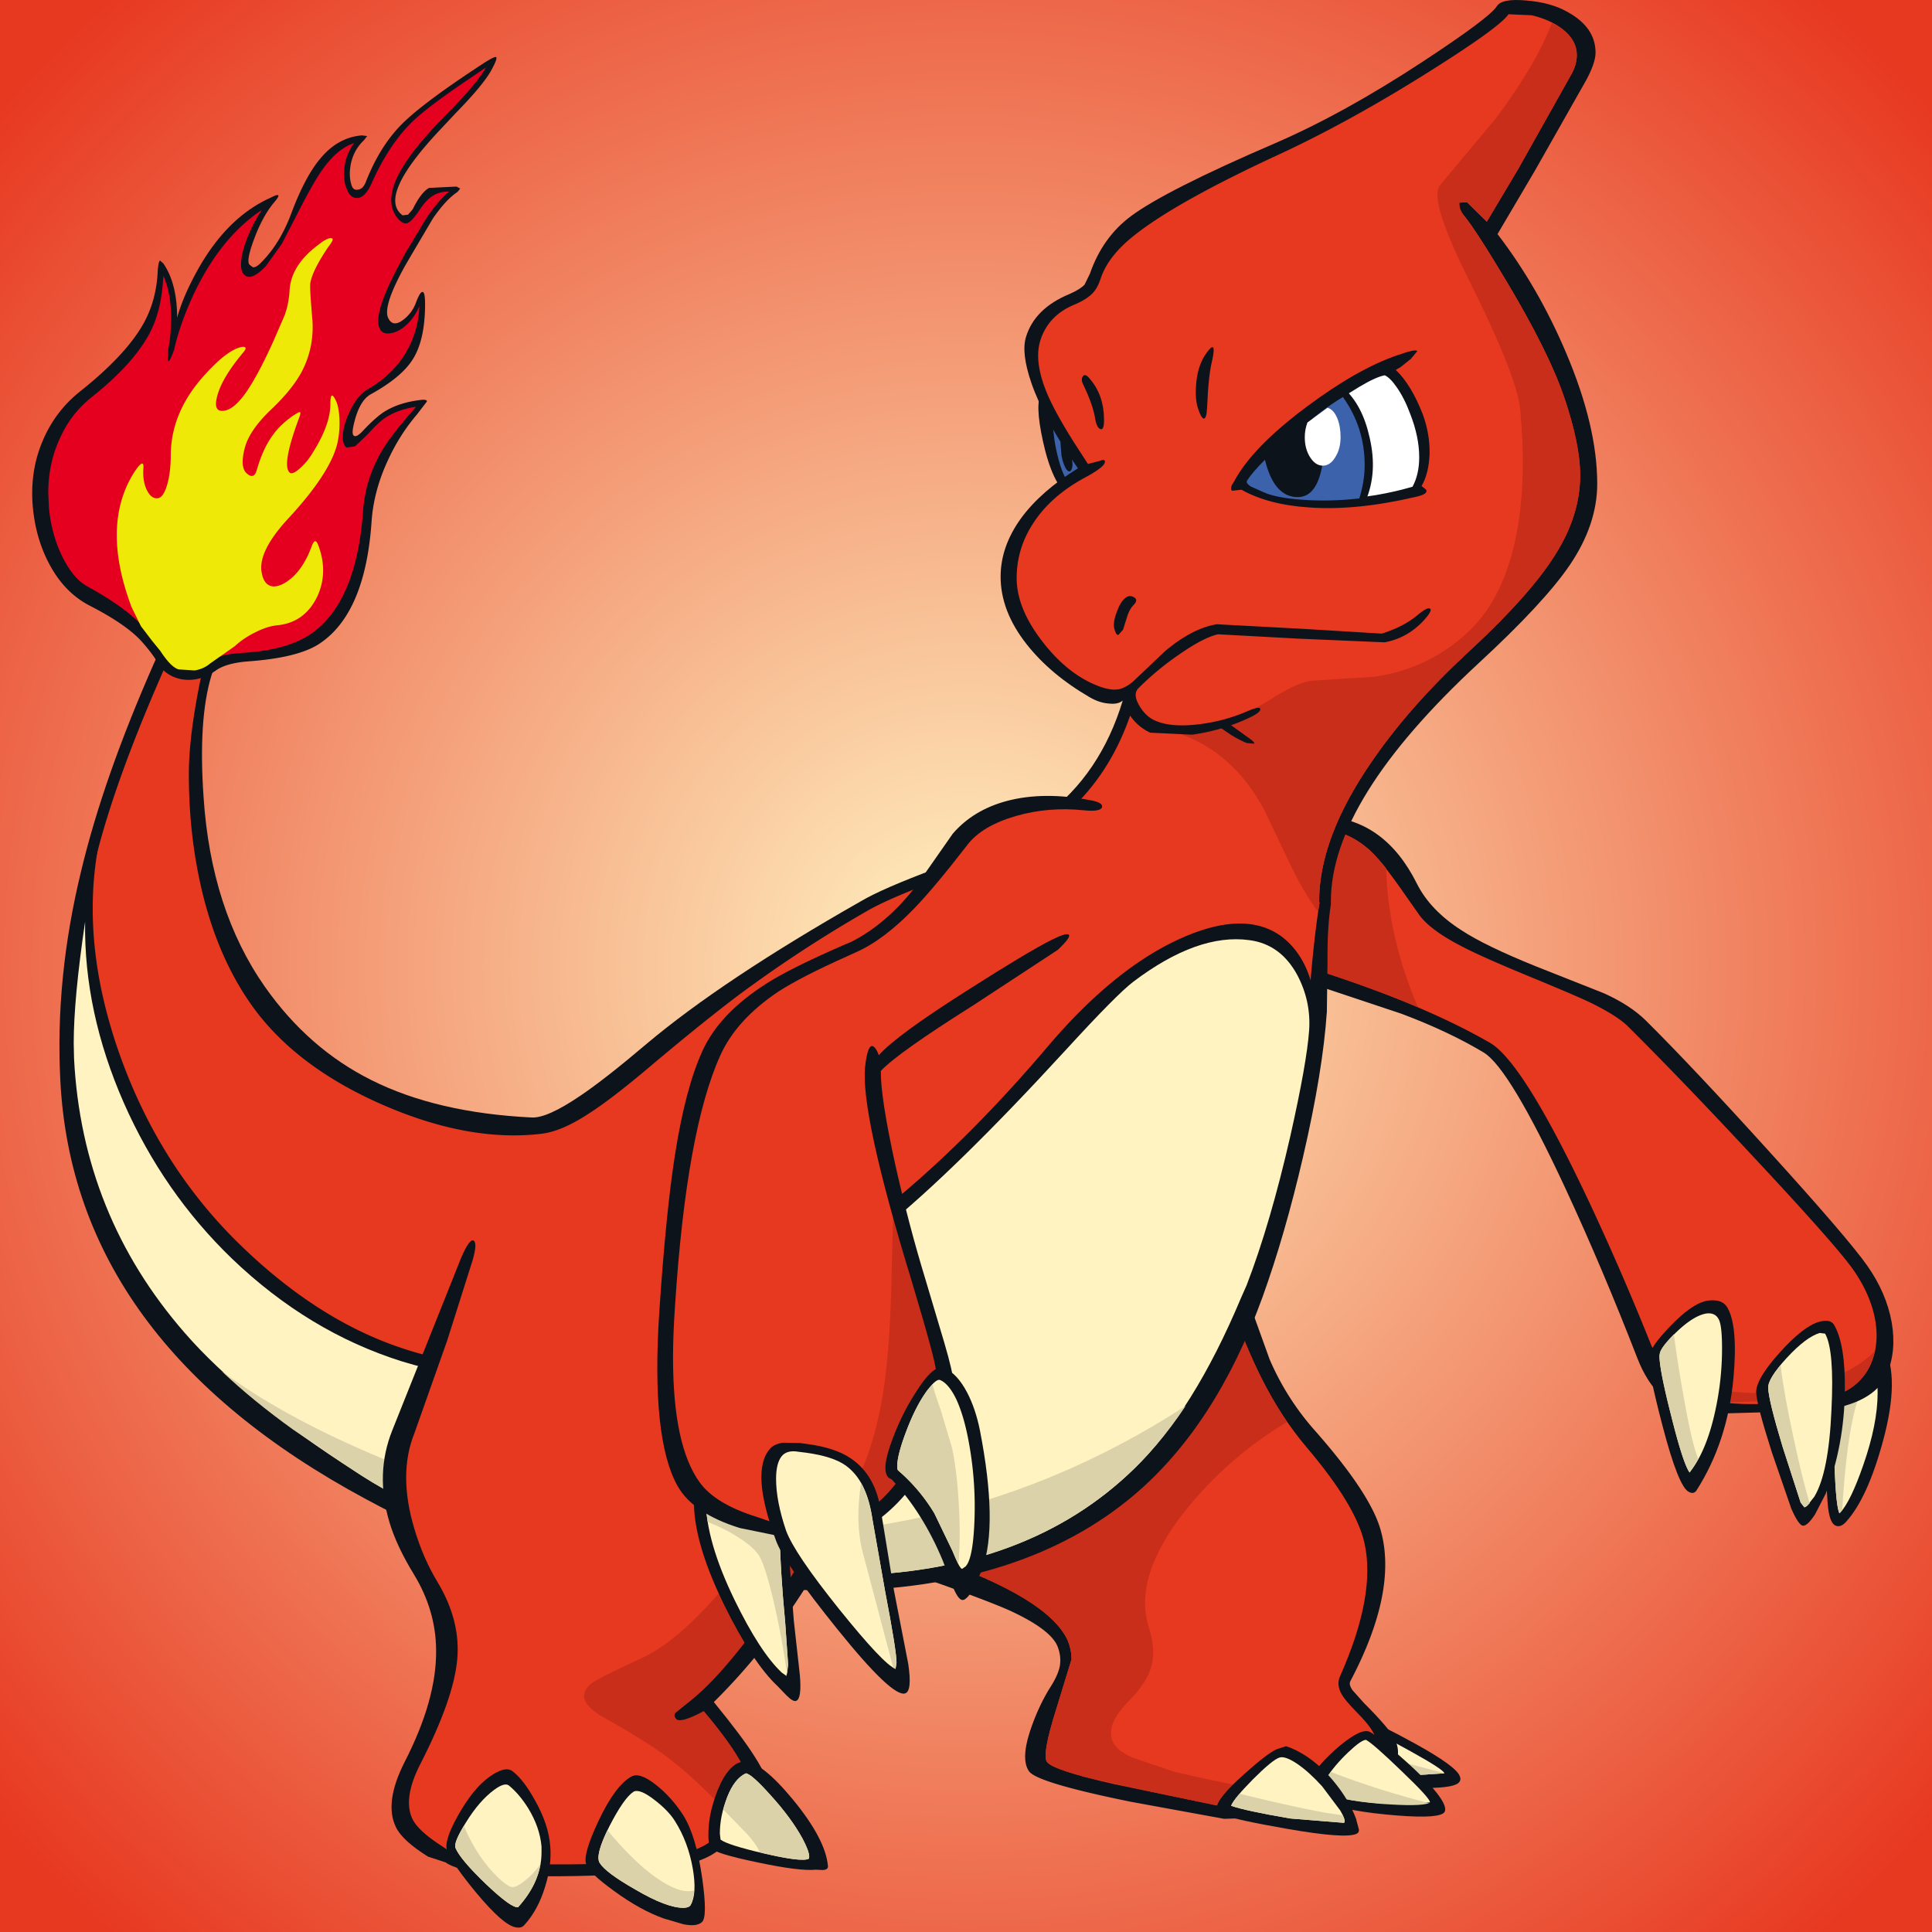 <svg xmlns="http://www.w3.org/2000/svg" fill="none" viewBox="0 0 300 300"><rect x="0" y="0" width="300" height="300" fill="#333333" stroke="none"/><g clip-path="url(#a)"><path fill="#fff" d="M0 0h300v300H0z"/><path fill="url(#b)" d="M-50-50h400v400H-50z"/><path fill="#0D131A" d="M167.999 67.11c.936 2.424 1.403 4.745 1.403 6.962l-.052.987c-.173 1.42-.606 2.286-1.299 2.598-.623.243-1.316.07-2.078-.52-1.732-1.42-3.066-4.26-4.001-8.52-.9-4.054-.97-6.6-.208-7.639l1.092-.052 1.195.52c1.593 1.004 2.909 2.892 3.948 5.663Z"/><path fill="#3D62AC" d="M166.857 76.098c-1.109-.935-1.975-2.667-2.598-5.196a24.78 24.78 0 0 1-.78-6.13l.208-1.923c1.282 1.039 2.356 2.736 3.222 5.092.762 2.182 1.143 4.226 1.143 6.13l-.052.832c-.07.9-.225 1.403-.468 1.507l-.675-.312Z"/><path fill="#0D131A" d="m166.389 70.279.156 1.922c-.069.59-.208.918-.416.988-.242.069-.485-.14-.727-.624-.243-.485-.433-1.091-.572-1.819l-.156-1.922c.07-.589.208-.918.416-.987.242-.035.485.173.727.623l.572 1.819ZM289.116 209.165l1.559-.623c.554-.174.97-.018 1.247.467h.571c1.732 3.222 1.698 8.14-.104 14.756-1.593 5.889-3.498 10.063-5.715 12.523-.554.623-1.091.831-1.611.623-.589-.208-.987-1.126-1.195-2.754-.104-.796-.225-2.979-.364-6.547l-.311-5.819c-.174-2.217.398-4.763 1.714-7.638 1.351-2.91 2.754-4.572 4.209-4.988Z"/><path fill="#FFF3C2" d="M289.48 210.464c.415-.104.744.104.987.623.727 1.317 1.091 3.049 1.091 5.196 0 3.222-.745 6.963-2.234 11.223-1.282 3.707-2.46 6.149-3.534 7.327l-.155.156c-.347-.555-.607-3.031-.78-7.431l-.312-6.546c0-1.975.572-4.157 1.715-6.547 1.143-2.39 2.217-3.724 3.222-4.001Z"/><path fill="#DBD2A9" d="m290.467 211.087.779 2.079-1.766 2.026c-1.663 2.598-2.806 9.041-3.43 19.329l-.415.468c-.347-.555-.607-3.031-.78-7.431l-.312-6.546c0-1.975.572-4.157 1.715-6.547 1.143-2.39 2.217-3.724 3.222-4.001.415-.104.744.104.987.623Z"/><path fill="#0D131A" d="M220.01 137.202c1.386 2.771 3.707 5.196 6.963 7.274 2.425 1.594 6.252 3.447 11.483 5.56l10.496 4.157c2.736 1.212 4.936 2.632 6.598 4.26 4.954 4.919 11.397 11.76 19.329 20.524 8.106 8.937 13.128 14.791 15.068 17.562 1.975 2.806 3.239 5.733 3.793 8.781.52 3.014.26 5.716-.779 8.106-1.316 3.048-4.746 4.919-10.288 5.611l-19.433.572c-4.087-.97-7.066-3.828-8.937-8.573-3.671-9.457-7.412-18.29-11.223-26.499-5.785-12.436-10.011-19.468-12.678-21.096-3.637-2.182-7.898-4.191-12.782-6.027l-14.964-4.988c-2.736-.901-4.434-3.377-5.092-7.43-.519-3.291-.329-6.859.572-10.704.589-2.528 1.524-4.451 2.806-5.767 1.247-1.247 2.736-1.836 4.468-1.767 6.374.243 11.24 3.724 14.6 10.444Z"/><path fill="#E73820" d="M237.78 151.75c4.122 1.697 7.084 2.962 8.885 3.793 3.014 1.455 5.092 2.771 6.235 3.949 5.439 5.404 11.934 12.158 19.485 20.264 8.348 8.937 13.44 14.687 15.276 17.25 1.801 2.529 2.962 5.11 3.481 7.742.485 2.598.277 4.936-.623 7.015-1.386 3.117-4.07 4.953-8.054 5.507-8.902 1.109-15.172.988-18.809-.363-3.221-1.213-5.698-4.036-7.43-8.47a419.285 419.285 0 0 0-9.405-21.667c-6.893-14.652-12.072-22.948-15.535-24.888-6.859-3.949-15.779-7.69-26.759-11.223-2.148-.728-3.672-2.789-4.573-6.183-.796-3.187-.814-6.46-.052-9.82.347-1.49.832-2.754 1.455-3.793 1.074-1.732 2.338-2.494 3.793-2.287 2.979.416 5.508 1.576 7.586 3.482 1.282 1.177 3.152 3.55 5.612 7.118l1.974 2.806c1.143 1.628 3.412 3.308 6.807 5.04 1.974 1.039 5.525 2.615 10.651 4.728Z"/><path fill="#C82E19" d="M276.178 216.075c6.963-1.074 11.968-3.186 15.016-6.339l-.675 2.027c-1.386 3.117-4.07 4.953-8.054 5.507l-15.068.52c-3.395-.45-5.992-1.628-7.794-3.533 6.997 1.836 12.522 2.442 16.575 1.818ZM205.15 128.576c2.252.312 4.192 1.022 5.82 2.131 1.385.9 2.805 2.269 4.26 4.104.208 7.205 1.853 14.393 4.936 21.563-4.433-1.87-9.647-3.775-15.639-5.715-2.148-.728-3.672-2.789-4.573-6.183-.796-3.187-.814-6.46-.052-9.82.347-1.49.832-2.754 1.455-3.793 1.074-1.732 2.338-2.494 3.793-2.287Z"/><path fill="#0D131A" d="M284.803 205.736c1.178 2.043 1.732 5.473 1.663 10.288-.069 5.576-1.056 10.876-2.962 15.899l-1.662 3.221c-.797 1.213-1.42 1.802-1.871 1.767-.45-.035-1.056-.918-1.818-2.65l-3.014-8.729c-1.559-4.884-2.373-7.984-2.442-9.301-.035-1.385 1.178-3.446 3.637-6.183 2.425-2.702 4.451-4.295 6.079-4.78 1.213-.346 2.009-.19 2.39.468Z"/><path fill="#FFF3C2" d="M283.4 207.086c.97 1.698 1.299 5.647.987 11.847-.277 6.478-1.16 10.963-2.649 13.457l-1.144 1.455-.415.208-.572-.727-2.806-8.678c-1.454-4.814-2.199-7.863-2.234-9.144-.069-.936.884-2.477 2.858-4.625 2.009-2.182 3.724-3.481 5.144-3.897l.831.104Z"/><path fill="#DBD2A9" d="M274.567 215.504c-.034-.658.606-1.836 1.923-3.533.311 2.771.97 6.477 1.974 11.119.935 4.399 1.784 7.846 2.546 10.34l-.623.571-.208.052-.572-.727-2.806-8.677c-1.454-4.815-2.199-7.863-2.234-9.145Z"/><path fill="#0D131A" d="M265.007 201.995c1.628-.277 2.719.104 3.274 1.143 1.073 1.94 1.368 5.577.883 10.911-.624 6.582-2.529 12.366-5.716 17.354-.277.451-.675.537-1.195.26-1.074-.485-2.442-3.914-4.104-10.288-1.559-5.958-2.269-9.508-2.131-10.651.139-1.039 1.247-2.633 3.326-4.78 2.216-2.321 4.104-3.638 5.663-3.949Z"/><path fill="#FFF3C2" d="M266.877 204.853c.347.623.52 2.13.52 4.52a45.17 45.17 0 0 1-1.091 9.872c-.901 4.088-2.217 7.223-3.949 9.405-.693-1.005-1.645-3.949-2.858-8.833-1.212-4.746-1.818-7.846-1.818-9.301l.052-.312c.104-.692.952-1.801 2.546-3.325 1.766-1.697 3.308-2.667 4.624-2.91.935-.138 1.593.156 1.974.884Z"/><path fill="#DBD2A9" d="M257.733 210.204c.069-.554.796-1.559 2.182-3.014a209.967 209.967 0 0 0 1.715 10.756c.796 4.399 1.489 7.257 2.078 8.573l-1.351 2.13c-.693-1.004-1.645-3.948-2.858-8.833-1.212-4.745-1.818-7.845-1.818-9.3l.052-.312Z"/><path fill="#0D131A" d="M204.423 274.269c.208-1.212 1.507-2.701 3.897-4.468 2.251-1.697 3.758-2.494 4.52-2.39.797.138 3.118 1.264 6.963 3.377 4.191 2.321 6.477 3.984 6.858 4.988.173.381.139.71-.104.987-.658.797-3.793 1.057-9.404.78l-11.12-1.247c-.762-.173-1.264-.52-1.506-1.039-.174-.347-.208-.676-.104-.988Z"/><path fill="#FFF3C2" d="M205.722 274.581c.034-.762 1.073-1.905 3.117-3.429 1.905-1.455 3.204-2.234 3.897-2.338.762.173 2.858 1.212 6.287 3.117 3.499 1.94 5.248 3.083 5.248 3.43l-7.274.467-10.652-.883c-.415-.069-.623-.191-.623-.364Z"/><path fill="#DBD2A9" d="M206.345 274.945c-.415-.069-.623-.191-.623-.364.034-.831 1.16-2.044 3.377-3.637 4.676 1.559 9.716 3.014 15.12 4.365l.052.052-7.274.467-10.652-.883Z"/><path fill="#0D131A" d="m188.471 198.098 2.858-.364c.658-.035 1.057.138 1.195.519l4.625 12.834a41.066 41.066 0 0 0 6.858 10.86c5.889 6.65 9.353 11.881 10.392 15.691 1.767 6.305.19 14.116-4.728 23.434-.174.346-.052.814.363 1.403l1.767 1.974c2.702 2.702 4.313 4.607 4.832 5.716.52 1.143.589 2.234.208 3.273l-1.974 2.91c-2.113 2.632-6.149 4.52-12.107 5.663l-12.678.416-14.496-2.65c-9.699-1.974-14.965-3.551-15.796-4.728-.901-1.282-.797-3.516.312-6.703.831-2.39 1.836-4.52 3.013-6.391.797-1.247 1.282-2.338 1.455-3.273.174-1.04.035-2.096-.415-3.17-.797-1.732-3.274-3.55-7.43-5.456-2.564-1.143-7.517-2.996-14.861-5.559l.416-.935.675-1.767c.381-3.499 6.703-11.396 18.965-23.693 12.678-12.713 21.529-19.381 26.551-20.004Z"/><path fill="#E73820" d="M190.446 200.748c1.94 5.507 3.758 9.941 5.456 13.301 2.009 3.984 4.329 7.534 6.962 10.652 5.092 5.992 8.088 10.928 8.989 14.808 1.247 5.404-.017 12.349-3.793 20.836-.381.866-.277 1.801.312 2.805.311.555 1.022 1.403 2.13 2.546 1.524 1.524 2.477 2.719 2.858 3.585.9 1.94.693 3.707-.624 5.3-1.87 2.321-5.455 4.088-10.755 5.3-4.815 1.109-8.66 1.368-11.535.779l-17.51-3.637c-6.409-1.454-9.873-2.615-10.392-3.481-.485-.797 0-3.498 1.455-8.106l2.39-7.793c0-.936-.191-1.888-.572-2.858-1.974-4.434-8.989-8.729-21.043-12.886.104-2.702 5.958-9.924 17.562-21.667 12.055-12.193 20.628-18.93 25.72-20.212 1.247-.312 2.043-.069 2.39.728Z"/><path fill="#C82E19" d="M188.056 200.02c1.247-.312 2.043-.069 2.39.728 1.559 4.433 3.013 8.105 4.364 11.015 1.559 3.36 3.239 6.374 5.04 9.041-6.131 3.672-11.396 8.261-15.795 13.769-5.438 6.858-7.326 12.903-5.664 18.134.832 2.563.884 4.814.156 6.754-.519 1.42-1.628 2.997-3.325 4.728-1.94 1.975-2.841 3.707-2.702 5.196.104 1.455 1.212 2.633 3.325 3.534l6.599 2.234 4.832 1.091 4.053.831c.901.277 1.975.849 3.222 1.715l1.402 2.026-5.507-.156-11.483-2.39-10.704-2.39-.987-.311h-.052c-2.771-.797-4.33-1.473-4.676-2.027-.485-.797 0-3.498 1.455-8.106l2.39-7.793c0-.936-.191-1.888-.572-2.858-1.974-4.434-8.989-8.729-21.043-12.886.104-2.702 5.958-9.924 17.562-21.667 12.055-12.193 20.628-18.93 25.72-20.212Z"/><path fill="#0D131A" d="M203.591 276.036c.797-1.455 2.252-3.083 4.365-4.884 2.286-1.905 3.862-2.65 4.728-2.234.728.346 2.616 1.888 5.664 4.624 3.533 3.187 5.525 5.491 5.975 6.911.173.554.087.935-.26 1.143-.935.589-3.897.641-8.885.156-5.265-.52-8.833-1.351-10.703-2.494l-.78-.364c-.381-.208-.571-.45-.571-.727 0-.832.156-1.542.467-2.131Z"/><path fill="#FFF3C2" d="M205.202 277.959c0-.347.243-.953.728-1.819.866-1.351 2.009-2.702 3.429-4.053 1.351-1.281 2.269-1.922 2.754-1.922.727.381 2.563 1.992 5.507 4.832 3.049 2.91 4.521 4.538 4.417 4.884l-7.17.208c-4.815-.346-8.037-1.005-9.665-1.974v-.156Z"/><path fill="#DBD2A9" d="M214.295 280.089c-4.503-.381-7.534-1.039-9.093-1.975v-.155c0-.347.243-.953.728-1.819l.727-.987c4.85 1.87 9.924 3.481 15.224 4.832-.866.381-3.395.416-7.586.104Z"/><path fill="#0D131A" d="M200.422 271.412c2.355.97 4.538 2.65 6.547 5.04 1.628 1.939 2.823 3.914 3.585 5.923l.468 1.767c0 .311-.139.519-.416.623-1.178.52-4.746.26-10.704-.779-5.369-.936-8.625-1.646-9.768-2.131-.797-.381-1.195-.762-1.195-1.143.035-.97 1.403-2.667 4.105-5.092 2.459-2.217 4.191-3.55 5.196-4.001l1.454-.467.728.26Z"/><path fill="#FFF3C2" d="m205.306 277.387 2.806 3.741c.658 1.108.849 1.749.572 1.922l-8.314-.675c-4.676-.797-7.742-1.455-9.197-1.974.243-.693 1.369-2.061 3.378-4.105 2.009-2.009 3.377-3.135 4.104-3.378.589-.207 1.525.122 2.806.988 1.213.831 2.494 1.991 3.845 3.481Z"/><path fill="#DBD2A9" d="M191.173 280.401c.104-.347.537-.97 1.299-1.871 8.071 1.974 13.406 3.083 16.004 3.325.311.659.381 1.057.208 1.195l-8.314-.675c-4.676-.797-7.742-1.455-9.197-1.974Z"/><path fill="#0D131A" d="M232.429.965c.519-.83 2.061-1.125 4.624-.883 2.529.208 4.642.797 6.339 1.767 2.91 1.593 4.365 3.706 4.365 6.339 0 1.039-.485 2.46-1.455 4.26l-7.95 14.03-5.819 9.871c4.226 5.508 7.776 11.657 10.651 18.446 3.222 7.586 4.832 14.358 4.832 20.316 0 4.226-1.42 8.434-4.26 12.626-2.633 3.88-7.344 8.954-14.133 15.224-15.311 14.167-22.966 26.499-22.966 36.995v.467c-.381 2.425-.554 5.3-.519 8.625l-.104 8.054c-.416 6.166-1.646 13.665-3.689 22.498-1.871 8.071-3.967 15.328-6.287 21.771-4.85 13.371-11.518 23.641-20.005 30.812-11.465 9.664-26.966 14.618-46.503 14.86l-38.346-1.195c-9.699-1.593-21.147-5.941-34.344-13.042-30.275-16.28-46.105-37.947-47.491-65-.554-10.565.52-21.407 3.222-32.527 2.32-9.699 6.113-20.506 11.379-32.422l.311-.676.728.156c2.528.555 4.174 1.369 4.936 2.442l3.533-1.922-.675 2.13c-1.351 4.503-1.75 10.756-1.195 18.757.762 11.674 3.931 21.494 9.508 29.461 4.503 6.408 10.01 11.241 16.523 14.497 6.755 3.394 15.05 5.334 24.888 5.819 1.594.104 4.122-1.022 7.586-3.377 2.529-1.698 5.958-4.382 10.288-8.054 7.863-6.616 18.948-13.994 33.254-22.134 2.217-1.317 6.114-3.014 11.691-5.092 7.897-2.979 13.561-5.733 16.99-8.262 5.716-4.295 9.716-10.236 12.003-17.822-.485.416-1.195.572-2.131.468-1.004-.069-2.009-.398-3.013-.987-4.053-2.356-7.309-5.092-9.769-8.21-2.701-3.43-4.052-6.928-4.052-10.496 0-3.152 1.073-6.2 3.221-9.144 2.044-2.772 4.971-5.335 8.781-7.69-3.498-5.023-5.906-9.44-7.222-13.25-1.074-3.117-1.351-5.507-.831-7.17.9-2.945 3.152-5.161 6.754-6.65 1.109-.486 1.888-.97 2.338-1.456l.832-1.714c1.316-3.776 3.446-6.755 6.391-8.937 3.602-2.667 11.032-6.426 22.29-11.275 7.136-3.083 14.791-7.31 22.966-12.678 6.962-4.573 10.807-7.448 11.535-8.626Z"/><path fill="#E73820" d="M243.028 4.862c1.213 1.074 1.819 2.304 1.819 3.69 0 .97-.277 1.956-.832 2.961l-8.313 14.808-4.832 8.106-3.066-3.014-1.195.052c-.069.658.173 1.334.728 2.027 1.212 1.455 3.481 4.97 6.806 10.547 4.261 7.17 7.17 13.042 8.729 17.614 1.663 4.884 2.494 8.937 2.494 12.159 0 4.157-1.299 8.279-3.897 12.366-2.598 4.157-7.066 9.162-13.405 15.016-6.027 5.577-10.981 11.171-14.86 16.783-5.577 8.002-8.366 15.328-8.366 21.978l.052.26c-.727 4.538-1.333 10.479-1.818 17.822-.554 8.348-1.265 14.774-2.131 19.277-1.454 7.378-3.983 14.756-7.586 22.134l-1.61 3.43c-5.3 11.604-10.981 20.246-17.043 25.927-10.877 10.184-25.442 15.38-43.697 15.588-33.115.416-57.97-4.711-74.561-15.38l-.884-.571c-11.881-7.621-20.766-14.826-26.655-21.615-10.6-12.159-16.315-26.309-17.146-42.451l-.156-5.715c0-8.937 1.247-18.013 3.741-27.227 2.078-7.759 5.473-16.973 10.184-27.642 1.801 1.697 3.706 2.096 5.716 1.195-1.282 6.097-1.923 11.171-1.923 15.224 0 6.166.64 12.037 1.922 17.614 1.629 7.067 4.21 13.111 7.742 18.134 4.504 6.408 11.31 11.604 20.42 15.588 8.903 3.879 17.077 5.386 24.525 4.52 2.044-.208 4.416-1.178 7.118-2.91 2.39-1.489 5.577-3.914 9.561-7.274 5.542-4.676 10.218-8.452 14.029-11.327a202.39 202.39 0 0 1 19.9-13.042c2.251-1.316 6.079-2.979 11.483-4.988 7.863-2.91 13.613-5.698 17.25-8.365 6.027-4.469 10.253-10.617 12.678-18.446.104-.242.069-.658-.104-1.247l-.156-1.299 1.507-1.87-1.974 1.247c-1.143.727-2.685.727-4.625 0-3.186-1.213-6.079-3.499-8.677-6.859-2.702-3.464-4.053-6.772-4.053-9.924 0-2.979.814-5.75 2.443-8.313 1.87-2.98 4.676-5.456 8.417-7.43 1.697-.936 2.632-1.646 2.806-2.13.138-.486-.122-.59-.78-.313l-1.818.468-2.183-3.377c-2.009-3.187-3.412-5.75-4.208-7.69-1.351-3.256-1.68-5.975-.987-8.158.831-2.563 2.58-4.399 5.247-5.507 1.421-.59 2.442-1.265 3.066-2.027.416-.485.779-1.212 1.091-2.182.762-2.182 2.373-4.278 4.832-6.287 4.33-3.533 11.968-7.829 22.914-12.886 7.24-3.36 14.964-7.62 23.174-12.782 7.551-4.745 11.691-7.759 12.418-9.04l-.052.103 3.585.156c2.183.52 3.914 1.351 5.196 2.494Z"/><path fill="#C82E19" d="M244.847 8.551c0 .97-.277 1.957-.832 2.962l-8.313 14.808-4.832 8.106-3.066-3.014-1.195.052c-.069.658.173 1.334.728 2.027 1.212 1.454 3.481 4.97 6.806 10.547 4.261 7.17 7.171 13.042 8.729 17.614 1.663 4.884 2.494 8.937 2.494 12.159 0 4.156-1.299 8.279-3.897 12.366-2.598 4.157-7.066 9.162-13.405 15.016-6.027 5.577-10.981 11.171-14.86 16.783-5.577 8.001-8.366 15.328-8.366 21.978l.052.26-.208 1.351c-1.489-1.94-3.013-4.555-4.572-7.846l-3.793-7.949c-3.256-6.097-7.794-10.098-13.613-12.003.485-.312 1.87-.623 4.157-.935 2.459-.312 4.278-.745 5.455-1.299l4.78-2.806c2.737-1.767 4.885-2.771 6.443-3.014l9.821-.623c5.23-.727 9.837-2.806 13.821-6.235 4.295-3.637 7.101-9.162 8.417-16.575.97-5.404 1.126-11.622.468-18.653-.312-3.43-2.962-10.132-7.95-20.108-4.261-8.522-5.75-13.458-4.469-14.809l8.678-10.391c4.226-5.681 7.118-10.617 8.677-14.809.797.416 1.472.866 2.026 1.351 1.213 1.074 1.819 2.304 1.819 3.69Z"/><path fill="#0D131A" d="M182.548 146.087c4.884-2.321 9.023-3.135 12.418-2.442 2.563.519 4.676 1.888 6.339 4.105 2.078 2.771 3.1 6.529 3.066 11.275-.07 4.676-1.23 11.535-3.482 20.575-1.835 7.275-3.862 14.116-6.079 20.524l-.831 1.871c-4.988 11.95-10.634 20.974-16.939 27.07-11.327 11.05-26.672 16.696-46.035 16.939-33.427.416-58.575-4.798-75.445-15.64l-.883-.571c-12.054-7.759-21.078-15.086-27.07-21.979-10.773-12.401-16.593-26.845-17.459-43.334-.242-4.607.208-10.998 1.351-19.173a244.56 244.56 0 0 1 2.338-13.717l1.351.26c-1.767 10.115-.571 20.922 3.585 32.423 4.157 11.465 10.41 21.216 18.758 29.252 7.897 7.621 16.124 12.869 24.68 15.744 9.11 3.117 18.757 3.585 28.941 1.403 14.964-3.187 29.478-10.167 43.542-20.94 9.318-7.135 18.636-16.193 27.954-27.174 6.65-7.829 13.284-13.319 19.9-16.471Z"/><path fill="#FFF3C2" d="M201.461 151.438c1.42 2.702 2.027 5.56 1.819 8.574-.243 3.36-1.213 8.815-2.91 16.367-2.078 9.11-4.347 16.852-6.807 23.225l-.831 1.871c-4.919 11.743-10.444 20.593-16.575 26.551-11.119 10.842-26.17 16.384-45.152 16.627-33.185.346-58.09-4.798-74.717-15.432l-.883-.572c-11.882-7.62-20.784-14.843-26.707-21.666-10.635-12.193-16.367-26.396-17.199-42.607l-.052-2.39c0-4.607.59-10.894 1.767-18.861-.139 9.318 1.87 18.705 6.027 28.162 4.087 9.248 9.665 17.285 16.73 24.109 7.933 7.62 16.749 12.955 26.448 16.003 10.01 3.083 20.316 3.516 30.916 1.299 14.894-3.187 29.495-10.496 43.801-21.927 7.378-5.923 16.852-15.189 28.421-27.798 5.266-5.75 8.747-9.266 10.444-10.547 6.651-5.023 12.644-7.171 17.978-6.443 3.256.415 5.75 2.234 7.482 5.455Z"/><path fill="#DBD2A9" d="m56.288 229.221-.883-.571-9.873-6.651c-4.156-2.979-7.863-6.01-11.119-9.093 6.062 4.503 13.717 8.747 22.966 12.73 11.639 5.058 23.607 8.608 35.904 10.652 33.357 5.646 63.632-.347 90.824-17.978-11.431 17.285-29.132 26.066-53.102 26.343-33.185.347-58.09-4.797-74.717-15.432Z"/><path fill="#0D131A" d="m215.022 99.74-13.405-.572-12.47-.676c-1.455.312-3.412 1.317-5.872 3.014a44.832 44.832 0 0 0-6.494 5.352c-.624.623-.572 1.541.155 2.754.659 1.108 1.473 1.87 2.443 2.286 1.628.727 3.879.918 6.754.571a27.044 27.044 0 0 0 7.43-1.974c1.421-.624 2.131-.745 2.131-.364 0 .347-.555.78-1.663 1.299a30.49 30.49 0 0 1-8.937 2.65l-6.495-.312c-1.524-.727-2.702-1.836-3.533-3.325l-.779-2.13-2.287-.832c-1.281-.519-1.368-.658-.259-.415 1.489.311 2.892-.104 4.208-1.247l4.988-4.729c2.806-2.355 5.473-3.74 8.002-4.156l13.613.727 12.003.727c2.321-.727 4.208-1.714 5.663-2.961 1.005-.832 1.628-1.126 1.871-.883.208.207-.104.779-.935 1.714-1.698 1.87-3.741 3.031-6.132 3.481Z"/><path fill="#0D131A" d="m188.887 112.573.78-.26.935-.104 3.169 2.287c.728.485 1.057.814.988.987l-1.144-.104c-.588-.208-1.402-.624-2.442-1.247l-2.286-1.559ZM168.208 59.73c-.278-.554-.295-.987-.052-1.298.242-.347.606-.208 1.091.415 1.42 1.663 2.147 3.707 2.182 6.131.035 1.213-.139 1.767-.52 1.663-.381-.104-.658-.606-.831-1.507-.208-1.455-.831-3.256-1.87-5.403ZM186.081 63.576c-.346-.936-.467-2.148-.363-3.638.104-1.87.554-3.446 1.351-4.728 1.316-1.974 1.697-1.697 1.143.831-.381 1.455-.641 3.915-.78 7.379-.069 1.143-.26 1.662-.571 1.558-.243-.103-.503-.571-.78-1.402ZM173.403 95.063c.347-1.005.762-1.715 1.247-2.13.451-.416.918-.485 1.403-.208.52.277.502.693-.052 1.247-.45.45-.796 1.108-1.039 1.974l-.572 1.819-.727.831c-.242.035-.45-.277-.623-.935-.174-.658-.052-1.524.363-2.598ZM203.332 78.8c-4.261-.277-7.777-1.195-10.548-2.754l-1.455.156c-.208-.138-.225-.433-.052-.883l.364-.572c1.871-3.533 5.646-7.412 11.327-11.639 5.265-3.914 9.942-6.564 14.029-7.95 1.94-.692 2.962-.9 3.066-.623l-.988 1.195-1.558 1.247-.78.468c1.594 1.524 2.979 3.793 4.157 6.807.762 2.043 1.126 4.104 1.091 6.183-.069 2.043-.485 3.723-1.247 5.04l.727.571c.208.45-.311.814-1.558 1.091-6.201 1.455-11.726 2.01-16.575 1.663Z"/><path fill="#fff" d="M215.023 58.276c.554.243 1.177.866 1.87 1.87.797 1.144 1.49 2.512 2.078 4.106.936 2.39 1.403 4.641 1.403 6.754 0 1.767-.346 3.291-1.039 4.573-5.508 1.593-10.859 2.182-16.055 1.766-3.984-.346-7.326-1.177-10.028-2.494 1.94-2.805 5.698-6.252 11.275-10.34 5.23-3.844 8.729-5.923 10.496-6.235Z"/><path fill="#0D131A" d="m208.423 60.615.364-.208c1.871 1.732 3.17 4.26 3.897 7.586.831 3.602.624 6.858-.623 9.768l-.312.52h-.26l-12.938-.52h-.052l-.052-.052-3.377-1.403c-1.178-.485-1.992-1.23-2.442-2.234l2.234-2.962.156-.156c2.113-2.216 6.2-5.386 12.262-9.508l1.143-.831Z"/><path fill="#3D62AC" d="M208.528 61.653c2.251 3.152 3.377 6.668 3.377 10.548 0 1.697-.277 3.43-.831 5.196-3.049.346-5.993.415-8.833.208-2.806-.208-4.833-.606-6.08-1.195l-1.87-.832c-.624-.38-.832-.71-.624-.987 1.109-1.697 3.482-4.07 7.119-7.118 3.256-2.771 5.836-4.711 7.742-5.82Z"/><path fill="#0D131A" d="M203.176 64.251c2.044 2.114 2.754 4.815 2.13 8.106-.589 3.222-1.853 4.832-3.793 4.832-2.702 0-4.486-2.338-5.352-7.014l4.521-3.897 2.494-2.027ZM68.446 20.035c-6.616 6.997-8.59 11.465-5.923 13.405l.831-.104.728-.831c.866-1.767 1.714-2.875 2.546-3.326l4.26-.208.572.312-.416.52c-1.212.796-2.494 2.182-3.845 4.156l-3.43 5.82-.934 1.61c-2.356 4.261-3.187 6.963-2.494 8.106.485.9 1.247.953 2.286.156a5.87 5.87 0 0 0 1.922-2.546c.45-1.247.814-1.836 1.091-1.766.243.034.364.658.364 1.87 0 3.672-.623 6.512-1.87 8.521-1.144 1.87-3.308 3.69-6.495 5.456-1.317.693-2.252 2.425-2.806 5.196-.139.762-.087 1.195.156 1.299.277.173.762-.121 1.455-.883 1.281-1.351 2.355-2.304 3.221-2.858 1.593-1.005 3.585-1.628 5.975-1.87.52 0 .728.103.624.311l-1.559 2.026c-1.801 2.113-3.308 4.504-4.52 7.17-1.455 3.153-2.287 6.322-2.494 9.51-.658 9.386-3.326 15.656-8.002 18.808-2.182 1.49-5.906 2.425-11.171 2.806-2.252.173-3.914.641-4.988 1.403-1.732 1.247-3.55 1.697-5.456 1.351-1.42-.312-2.546-1.022-3.377-2.13-.45-.936-1.282-2.096-2.494-3.482-1.559-1.836-4.33-3.775-8.314-5.819-2.598-1.35-4.676-3.499-6.235-6.443-1.385-2.598-2.234-5.508-2.546-8.729-.346-3.672.139-7.084 1.455-10.236 1.282-3.117 3.222-5.715 5.82-7.794 4.71-3.74 7.984-7.222 9.82-10.444 1.385-2.424 2.147-5.178 2.286-8.261.07-1.005.19-1.559.364-1.663l.52.468c1.42 2.078 2.13 4.884 2.13 8.417.623-2.251 1.697-4.745 3.221-7.482 3.048-5.438 6.824-9.162 11.327-11.171.658-.346 1.04-.468 1.143-.364.139.07-.052.416-.571 1.04-1.213 1.42-2.27 3.342-3.17 5.767-.866 2.32-1.091 3.654-.675 4l.467.364c.347.07.797-.19 1.351-.779 1.94-1.94 3.499-4.503 4.677-7.69 1.42-3.776 2.926-6.599 4.52-8.47 1.801-2.147 3.931-3.324 6.39-3.532l.832.104-.52.675c-1.038.97-1.714 2.2-2.026 3.69-.242 1.28-.19 2.407.156 3.377.173.484.502.675.987.571.52-.07.918-.468 1.195-1.195 1.455-3.706 3.326-6.703 5.612-8.989 2.217-2.217 6.374-5.317 12.47-9.3 1.213-.797 1.923-1.161 2.13-1.092.208.104-.052.814-.779 2.13-.831 1.49-2.632 3.655-5.404 6.495l-2.39 2.547Z"/><path fill="#E50020" d="M75.46 10.474c-.796 1.455-2.545 3.585-5.247 6.391L67.77 19.36c-1.975 2.148-3.43 3.897-4.365 5.248-1.767 2.529-2.65 4.676-2.65 6.443 0 1.143.364 2.13 1.091 2.961.45.485.866.71 1.247.676.416-.035 1.005-.589 1.767-1.663.693-1.073 1.299-1.818 1.819-2.234.865-.727 1.887-1.074 3.065-1.04-1.143.936-2.338 2.339-3.585 4.21l-3.221 5.351-.884 1.663c-2.217 4.122-3.325 7.084-3.325 8.885 0 .485.086.9.26 1.247.277.45.675.675 1.195.675 1.039 0 2.078-.502 3.117-1.506.762-.762 1.369-1.68 1.819-2.754a15.072 15.072 0 0 1-1.559 6.235c-1.35 2.736-3.481 4.953-6.391 6.65-1.108.624-2.061 1.785-2.858 3.482-.727 1.524-1.09 2.892-1.09 4.105v.104c.068.727.276 1.195.623 1.403l1.299-.208 1.974-1.87c1.04-1.179 1.94-2.027 2.702-2.547 1.316-.866 2.91-1.437 4.78-1.715l-.571.676c-2.252 2.563-3.863 4.676-4.833 6.339-1.628 2.84-2.563 5.837-2.805 8.989-.624 9.11-3.118 15.38-7.482 18.809-2.425 1.905-6.01 3.031-10.756 3.377-2.529.139-4.07.451-4.624.936-1.42 1.177-2.875 1.645-4.365 1.402-1.281-.173-2.286-.744-3.013-1.714l-4.001-4.728c-1.802-1.975-4.66-4.036-8.573-6.183-1.455-.797-2.737-2.304-3.845-4.521-1.144-2.286-1.854-4.832-2.13-7.638l-.105-2.338c0-3.048.59-5.854 1.767-8.417 1.143-2.598 2.806-4.763 4.988-6.495 4.538-3.603 7.62-7.084 9.249-10.444 1.074-2.217 1.697-5.005 1.87-8.366.797 1.767 1.195 3.932 1.195 6.495 0 1.767-.138 3.36-.415 4.78l-.104 1.611c.034.762.363.295.987-1.402.554-2.53 1.524-5.318 2.91-8.366 2.805-6.027 6.373-10.478 10.703-13.353a23.777 23.777 0 0 0-2.338 4.572c-.589 1.559-.883 2.858-.883 3.897 0 .762.173 1.299.52 1.61.727.659 1.835.209 3.325-1.35l2.494-3.482 2.286-4.416c1.663-3.29 2.979-5.629 3.949-7.014 1.593-2.252 3.256-3.655 4.988-4.21a7.899 7.899 0 0 0-1.559 4.781c0 .935.121 1.663.364 2.182.346 1.04.883 1.56 1.61 1.56.797.034 1.542-.676 2.235-2.131 1.766-3.984 3.827-7.153 6.183-9.509 1.559-1.558 4.52-3.81 8.885-6.754l2.754-1.87Z"/><path fill="#EFE908" d="M49.43 38.012c1.038-.831 1.748-1.16 2.13-.987.242.07.051.502-.572 1.299-1.663 2.46-2.598 4.347-2.806 5.663-.07.52.035 2.356.312 5.508.242 2.979-.33 5.767-1.715 8.365-1.039 1.87-2.65 3.828-4.832 5.872-2.182 2.113-3.498 4.07-3.949 5.871-.52 2.01-.398 3.325.364 3.949.727.623 1.23.433 1.507-.572.623-2.147 1.403-3.88 2.338-5.196.797-1.177 1.888-2.251 3.273-3.221.59-.381.936-.572 1.04-.572.173 0 .155.278-.053.832-1.905 5.092-2.372 7.967-1.402 8.625.311.139.814-.104 1.506-.727.797-.693 1.507-1.577 2.13-2.65 1.733-2.806 2.599-5.248 2.599-7.327 0-1.593.294-1.749.883-.467.277.589.45 1.472.52 2.65.069 1.455-.052 2.823-.364 4.104-.797 3.049-3.308 6.86-7.534 11.431-3.083 3.326-4.486 6.062-4.209 8.21.208 1.524.832 2.32 1.87 2.39.867 0 1.82-.45 2.858-1.35 1.247-1.11 2.252-2.685 3.014-4.73.208-.588.398-.9.572-.934.173-.07.363.19.571.779 1.005 2.771.918 5.404-.26 7.898-1.316 2.632-3.36 4.087-6.13 4.364-1.075.104-2.218.468-3.43 1.091-1.212.59-2.269 1.3-3.17 2.131l-3.845 2.702a4.781 4.781 0 0 1-2.442 1.091l-2.442-.156c-.796-.208-1.749-1.161-2.858-2.858l-1.35-1.663-1.663-2.182-1.455-2.962c-3.187-8.451-3.066-15.414.364-20.887 1.108-1.697 1.593-1.87 1.455-.52-.07 1.282.12 2.373.571 3.274.485.935 1.074 1.334 1.767 1.195.52-.104.97-.78 1.35-2.026.382-1.317.572-2.876.572-4.677.035-4.33 1.68-8.348 4.936-12.054 2.564-2.91 4.625-4.486 6.184-4.729.588-.034.658.226.207.78-2.182 2.598-3.533 4.815-4.053 6.65-.45 1.525-.294 2.356.468 2.495 1.074.138 2.252-.624 3.533-2.287 1.351-1.766 2.945-4.693 4.78-8.78l1.663-3.846c.416-1.212.658-2.459.728-3.74.138-2.633 1.628-5.006 4.468-7.119Z"/><path fill="#E73820" d="M72.499 195.5c1.178-4.157 5.075-5.923 11.69-5.3 5.612.52 12.54 2.667 20.784 6.443 7.448 3.429 14.098 7.292 19.953 11.587 5.992 4.364 9.11 7.707 9.352 10.028.416 4.261-2.962 12.678-10.132 25.252-6.651 11.708-11.5 18.774-14.548 21.199 5.923 7.032 8.573 12.141 7.949 15.328-.242 1.282-1.073 2.511-2.494 3.689l-4.52 3.222c-3.083 2.113-10.271 3.256-21.563 3.429-10.842.139-17.268-.502-19.277-1.923-3.533-2.528-5.49-4.087-5.871-4.676-1.801-2.563-1.576-6.027.675-10.392 3.395-6.65 5.265-12.002 5.612-16.055.277-3.741-.71-7.482-2.962-11.223-1.593-2.667-2.858-5.612-3.793-8.833-1.628-5.681-1.576-10.686.156-15.016l3.741-9.509L72.5 195.5Z"/><path fill="#C82E19" d="M116.3 241.639c8.002-10.565 12.09-20.766 12.263-30.603 3.602 3.048 5.507 5.455 5.715 7.222.416 4.261-2.961 12.678-10.132 25.252-6.651 11.708-11.5 18.774-14.548 21.199 4.676 5.543 7.309 9.82 7.897 12.834.485 2.39-.346 4.469-2.494 6.235-4.087-4.642-7.828-8.244-11.223-10.807-2.182-1.663-5.525-3.759-10.028-6.287-3.221-1.836-3.897-3.568-2.026-5.196.658-.554 3.36-1.923 8.105-4.105 4.677-2.182 10.167-7.43 16.471-15.744Z"/><path fill="#0D131A" d="M71.616 195.292c.866-2.009 1.507-2.892 1.922-2.65.416.243.364 1.265-.156 3.066l-3.949 12.47-5.092 14.393c-1.697 4.226-1.697 9.162 0 14.808.901 3.048 2.096 5.802 3.586 8.261 2.424 4.018 3.446 8.054 3.065 12.107-.38 4.053-2.269 9.404-5.663 16.055-1.87 3.603-2.304 6.478-1.3 8.625.59 1.247 2.131 2.667 4.625 4.261l1.559 1.039c1.801 1.282 7.984 1.871 18.55 1.767 11.118-.104 18.202-1.213 21.25-3.326l1.455-.987c1.732-1.143 2.91-2.009 3.533-2.598.97-.935 1.525-1.922 1.663-2.962.243-1.489-.208-3.325-1.351-5.507-1.177-2.252-3.187-5.058-6.027-8.418-2.459 1.317-3.897 1.715-4.313 1.196-.311-.381-.311-.711 0-.988l2.391-1.922c4.364-3.533 9.681-10.167 15.951-19.9 7.413-11.501 10.755-20.074 10.028-25.72l1.819-.208.103 1.663c0 6.339-2.719 14.133-8.157 23.381-4.746 8.037-10.167 15.068-16.263 21.096 2.944 3.602 5.057 6.425 6.339 8.469 1.628 2.529 2.442 4.572 2.442 6.131l-.468 1.923c-.208 1.316-1.004 2.442-2.39 3.377l-4.261 2.494-1.454.987c-3.256 2.252-10.583 3.464-21.979 3.637-11.015.208-17.649-.502-19.9-2.13l-2.702-.883c-2.667-1.663-4.33-3.187-4.988-4.573-1.247-2.528-.797-5.906 1.35-10.132 3.326-6.477 4.954-12.279 4.885-17.406-.035-4.087-1.178-7.984-3.43-11.691-1.8-2.944-3.065-5.629-3.792-8.053-1.525-5.058-1.386-9.838.415-14.341l10.704-26.811Z"/><path fill="#0D131A" d="M75.824 276.036c1.767-1.316 3.049-1.628 3.845-.935 1.109.866 2.234 2.338 3.378 4.416 1.42 2.494 2.217 4.867 2.39 7.119.173 1.974-.087 4.07-.78 6.287-.727 2.424-1.8 4.416-3.221 5.975-.312.381-.78.502-1.403.364-1.282-.243-3.308-2.027-6.08-5.352-2.459-2.979-3.965-5.144-4.52-6.495-.38-1.004.19-2.858 1.715-5.56 1.524-2.701 3.083-4.641 4.676-5.819Z"/><path fill="#FFF3C2" d="M78.994 277.231c1.074.866 2.078 2.044 3.013 3.533 1.213 1.975 1.906 3.967 2.079 5.976v.883c0 3.014-1.213 5.854-3.637 8.521-.659.139-2.321-1.056-4.988-3.585-2.668-2.563-4.244-4.434-4.729-5.611-.242-.555.295-1.871 1.611-3.949 1.386-2.252 2.858-3.949 4.417-5.092 1.039-.762 1.783-.988 2.234-.676Z"/><path fill="#DBD2A9" d="M79.617 293.027c.416 0 1.04-.33 1.87-.988a11.612 11.612 0 0 0 2.443-2.598c-.416 2.356-1.576 4.59-3.481 6.703-.658.139-2.321-1.056-4.988-3.585-2.668-2.563-4.244-4.434-4.729-5.612-.207-.45.226-1.593 1.3-3.429 1.246 2.944 2.788 5.386 4.624 7.326 1.385 1.455 2.373 2.183 2.961 2.183Z"/><path fill="#0D131A" d="M98.01 275.88c.867-.519 2.183-.069 3.95 1.351 1.593 1.282 2.979 2.84 4.156 4.676 1.317 2.113 2.287 5.335 2.91 9.665.589 4.122.572 6.425-.052 6.91-.554.485-1.507.589-2.858.312l-3.013-.883c-2.46-.866-5.058-2.304-7.794-4.313-2.494-1.801-3.914-3.152-4.26-4.053-.416-.97.207-3.221 1.87-6.754 1.732-3.672 3.43-5.976 5.092-6.911Z"/><path fill="#FFF3C2" d="M101.596 279.465c1.455 1.109 2.529 2.217 3.221 3.326 1.351 2.147 2.269 4.589 2.754 7.326.451 2.598.347 4.486-.312 5.663-.138.277-.485.433-1.039.468-1.766.035-4.295-.918-7.586-2.858-3.048-1.732-4.884-3.1-5.507-4.105-.52-.796-.018-2.701 1.506-5.715 1.49-2.91 2.737-4.694 3.742-5.352.623-.346 1.697.069 3.221 1.247Z"/><path fill="#DBD2A9" d="M94.322 284.194c2.598 3.152 5.074 5.577 7.43 7.274 2.529 1.801 4.538 2.494 6.027 2.078-.069.97-.242 1.715-.519 2.234-.139.278-.485.433-1.04.468-1.766.035-4.295-.918-7.586-2.858-3.048-1.732-4.884-3.1-5.507-4.104-.485-.728-.087-2.425 1.195-5.092Z"/><path fill="#0D131A" d="M115.469 273.542c1.767-.104 4.313 1.853 7.638 5.872 3.395 4.122 5.213 7.568 5.456 10.339.035.381-.225.589-.78.624l-1.091-.052c-1.662.173-4.693-.208-9.092-1.143-4.365-.901-6.772-1.645-7.223-2.234-.312-.416-.433-1.351-.363-2.806.069-1.386.294-2.702.675-3.949.45-1.593 1.005-2.962 1.663-4.105.97-1.628 2.009-2.476 3.117-2.546Z"/><path fill="#FFF3C2" d="M115.833 275.361c.623.104 1.905 1.247 3.845 3.429 2.113 2.321 3.758 4.555 4.936 6.703.692 1.316 1.039 2.251 1.039 2.805l-.052.312c-.624.381-2.91.121-6.859-.779-3.879-.901-6.166-1.628-6.858-2.183l-.104-.935c0-1.836.381-3.724 1.143-5.663.762-1.94 1.732-3.17 2.91-3.689Z"/><path fill="#DBD2A9" d="m112.3 280.972.623-1.922c.762-1.94 1.732-3.17 2.91-3.689.623.104 1.905 1.247 3.845 3.429 2.113 2.321 3.758 4.555 4.936 6.703.693 1.316 1.039 2.251 1.039 2.805l-.052.312c-.762.416-3.308.087-7.638-.987-.242-.693-.883-1.628-1.922-2.806l-3.741-3.845Z"/><path fill="#0D131A" d="M107.987 230.364c.104-1.316 2.13-1.853 6.079-1.61 2.286.104 4.174.848 5.664 2.234 1.766 1.628 2.667 3.949 2.702 6.962.034 2.633.311 7.205.831 13.717l.935 8.418c.208 2.39.035 3.724-.519 4.001-.312.173-.814-.087-1.507-.78l-1.403-1.455c-2.598-2.424-5.386-6.668-8.365-12.729-3.499-7.171-5.023-12.99-4.573-17.459l.156-1.299Z"/><path fill="#FFF3C2" d="M113.962 230.104c1.559.035 2.945.485 4.157 1.351 1.94 1.351 2.927 3.516 2.962 6.495.034 3.741.311 8.348.831 13.821l.468 6.703-.26 1.766-.728-.519c-2.251-2.113-4.693-5.872-7.326-11.275-2.979-6.131-4.468-11.31-4.468-15.536l.104-1.559c.034-.277.433-.554 1.195-.831l3.065-.416Z"/><path fill="#DBD2A9" d="m110.897 230.52 3.065-.416c1.559.035 2.945.485 4.157 1.351 1.94 1.351 2.927 3.516 2.962 6.495.034 3.741.311 8.348.831 13.821l.468 6.703-.156 1.559a126 126 0 0 0-1.923-10.6c-.9-3.984-1.697-6.581-2.39-7.794-.52-.866-1.524-1.784-3.014-2.754-1.454-.97-3.117-1.818-4.988-2.546a19.796 19.796 0 0 1-.311-3.429l.104-1.559c.034-.277.433-.554 1.195-.831Z"/><path fill="#E73820" d="M164.622 146.087c-5.785 3.498-10.756 6.564-14.912 9.197-7.933 5.057-12.765 8.59-14.497 10.599-.762 3.187.832 11.449 4.78 24.785 4.192 14.098 6.287 21.528 6.287 22.29 0 5.231-1.714 10.582-5.143 16.055-4.989 7.898-11.951 10.704-20.888 8.418l-5.975-1.871c-2.494-.866-4.469-2.13-5.924-3.793-4.156-4.676-5.646-14.358-4.468-29.045.762-9.318 1.593-16.713 2.494-22.186 1.178-7.136 2.737-12.834 4.676-17.095 1.802-4.018 5.127-7.568 9.976-10.651 2.183-1.386 5.993-3.291 11.431-5.716 2.737-1.178 6.114-3.949 10.132-8.313 3.049-3.291 5.456-6.287 7.223-8.989 1.177-1.801 4.07-3.222 8.677-4.261l10.755-.364c2.46.728 2.927 4.036 1.403 9.925-1.489 5.75-3.498 9.422-6.027 11.015Z"/><path fill="#C82E19" d="m138.383 200.592.364-14.289 4.988 16.627c1.662 5.577 2.511 8.92 2.546 10.028 0 4.157-1.282 8.747-3.845 13.769-3.637 7.136-8.729 10.929-15.276 11.379 5.369-5.057 8.764-12.834 10.184-23.329.519-3.707.866-8.435 1.039-14.185Z"/><path fill="#0D131A" d="M156.361 124.368c3.81-1.004 8.14-1.039 12.989-.104 1.317.243 1.905.606 1.767 1.091-.173.485-1.109.641-2.806.468-3.672-.381-7.188-.087-10.548.883-3.498 1.005-6.009 2.494-7.534 4.469-3.429 4.434-6.165 7.707-8.209 9.82-3.187 3.325-6.253 5.629-9.197 6.911l-1.247.571c-4.815 2.148-8.417 4.001-10.807 5.56-4.261 2.875-7.223 6.131-8.885 9.768-3.534 7.759-5.889 20.749-7.067 38.969-.208 2.979-.311 5.664-.311 8.054 0 9.11 1.385 15.57 4.156 19.381 1.628 2.216 4.538 3.983 8.729 5.299l3.066 1.04c5.923 1.489 10.963.623 15.12-2.598 3.256-2.529 5.819-6.322 7.69-11.379 1.385-3.811 2.078-7.015 2.078-9.613 0-.97-1.264-5.663-3.793-14.081-5.3-17.319-7.707-28.387-7.222-33.201.277-2.494.71-3.551 1.299-3.17.312.208.589.658.831 1.351 1.836-2.078 6.478-5.473 13.925-10.184 6.131-3.914 10.444-6.495 12.938-7.742 1.524-.762 2.407-1.022 2.65-.779.242.242-.329 1.022-1.715 2.338l-13.145 8.625c-7.863 4.954-12.644 8.348-14.341 10.184-.035 2.702.71 7.534 2.234 14.497 1.42 6.339 2.997 12.331 4.729 17.977l2.909 9.769c.901 3.083 1.351 5.04 1.351 5.871 0 2.598-.849 5.837-2.546 9.716-2.182 4.885-5.04 8.712-8.573 11.483-4.538 3.534-10.167 4.434-16.887 2.702l-5.092-1.039c-4.815-1.489-8.036-3.654-9.664-6.495-2.771-4.919-3.724-13.942-2.858-27.07.693-10.358 1.507-18.498 2.442-24.421 1.074-6.859 2.494-12.228 4.261-16.107 1.767-3.88 5.075-7.361 9.924-10.444 2.356-1.524 6.304-3.499 11.847-5.924l1.247-.519c3.741-1.871 7.17-4.832 10.288-8.885l5.559-7.95c2.113-2.459 4.919-4.157 8.418-5.092Z"/><path fill="#0D131A" d="M142.124 216.335c1.905-3.083 3.412-4.382 4.52-3.897 1.317.554 2.494 1.819 3.534 3.793.866 1.663 1.524 3.603 1.974 5.82 1.905 9.768 2.026 16.99.364 21.667l-1.559 3.325c-.658 1.004-1.178 1.472-1.559 1.403-.45-.069-.97-.849-1.559-2.338l-1.454-3.793c-2.044-4.919-4.677-9.111-7.898-12.574l-.468-.26c-.866-.728-.675-2.737.572-6.027.97-2.598 2.147-4.971 3.533-7.119Z"/><path fill="#FFF3C2" d="M139.318 227.714c0-1.178.468-2.996 1.403-5.455 1.005-2.668 2.113-4.815 3.325-6.443.936-1.213 1.594-1.715 1.975-1.507.866.381 1.68 1.351 2.442 2.91.762 1.628 1.385 3.689 1.87 6.183a55.16 55.16 0 0 1 .988 12.47c-.139 4.122-.607 6.581-1.403 7.378l-.52.364c-.277-.035-.779-.97-1.507-2.806l-2.805-5.82a27.294 27.294 0 0 0-5.612-6.65c-.104-.104-.156-.312-.156-.624Z"/><path fill="#DBD2A9" d="m146.073 218.933 1.766 5.924c.52 2.494.866 5.403 1.04 8.729.207 3.36.19 6.443-.052 9.248l-.936-2.026-2.805-5.819a27.28 27.28 0 0 0-5.612-6.651c-.104-.104-.156-.312-.156-.624 0-1.177.468-2.996 1.403-5.455 1.005-2.668 2.113-4.815 3.325-6.443l.78-.832c.104.589.519 1.906 1.247 3.949Z"/><path fill="#0D131A" d="M132.044 226.415c2.633 1.732 4.226 4.538 4.78 8.418l1.975 12.054 2.234 11.483c.416 2.806.26 4.33-.468 4.573-1.316.45-4.832-2.875-10.547-9.976-5.473-6.79-8.643-11.362-9.509-13.718-2.667-7.135-2.996-11.881-.987-14.236.416-.52 1.108-.849 2.078-.988l2.65.052 1.143.156c2.841.381 5.058 1.109 6.651 2.182Z"/><path fill="#FFF3C2" d="M137.448 247.147c1.177 6.131 1.766 9.82 1.766 11.067l-.156.935c-1.247-.485-4.156-3.568-8.729-9.248-4.641-5.785-7.395-9.855-8.261-12.211-1.039-3.048-1.559-5.733-1.559-8.053 0-1.629.294-2.806.883-3.534.555-.658 1.421-.883 2.598-.675l1.247.156c2.737.381 4.763 1.039 6.079 1.974 2.217 1.594 3.603 4.382 4.157 8.366l1.975 11.223Z"/><path fill="#DBD2A9" d="M133.915 240.86c-.762-3.048-.832-6.582-.208-10.6.831 1.524 1.42 3.412 1.766 5.664l1.975 11.223c1.178 6.131 1.766 9.82 1.766 11.067l-.155.935-.364-.207-2.65-10.028-2.13-8.054Z"/><path fill="#fff" d="M206.137 63.316c.624.174 1.126.71 1.507 1.611.346.831.52 1.819.52 2.962 0 1.212-.278 2.251-.832 3.117-.519.866-1.16 1.3-1.922 1.3s-1.42-.434-1.975-1.3c-.554-.866-.831-1.905-.831-3.117 0-.797.139-1.559.416-2.286l3.117-2.287Z"/></g><defs><radialGradient id="b" cx="0" cy="0" r="1" gradientTransform="rotate(90 0 150) scale(200)" gradientUnits="userSpaceOnUse"><stop stop-color="#FFF3C2"/><stop offset="1" stop-color="#E73820"/></radialGradient><clipPath id="a"><path fill="#fff" d="M0 0h300v300H0z"/></clipPath></defs></svg>